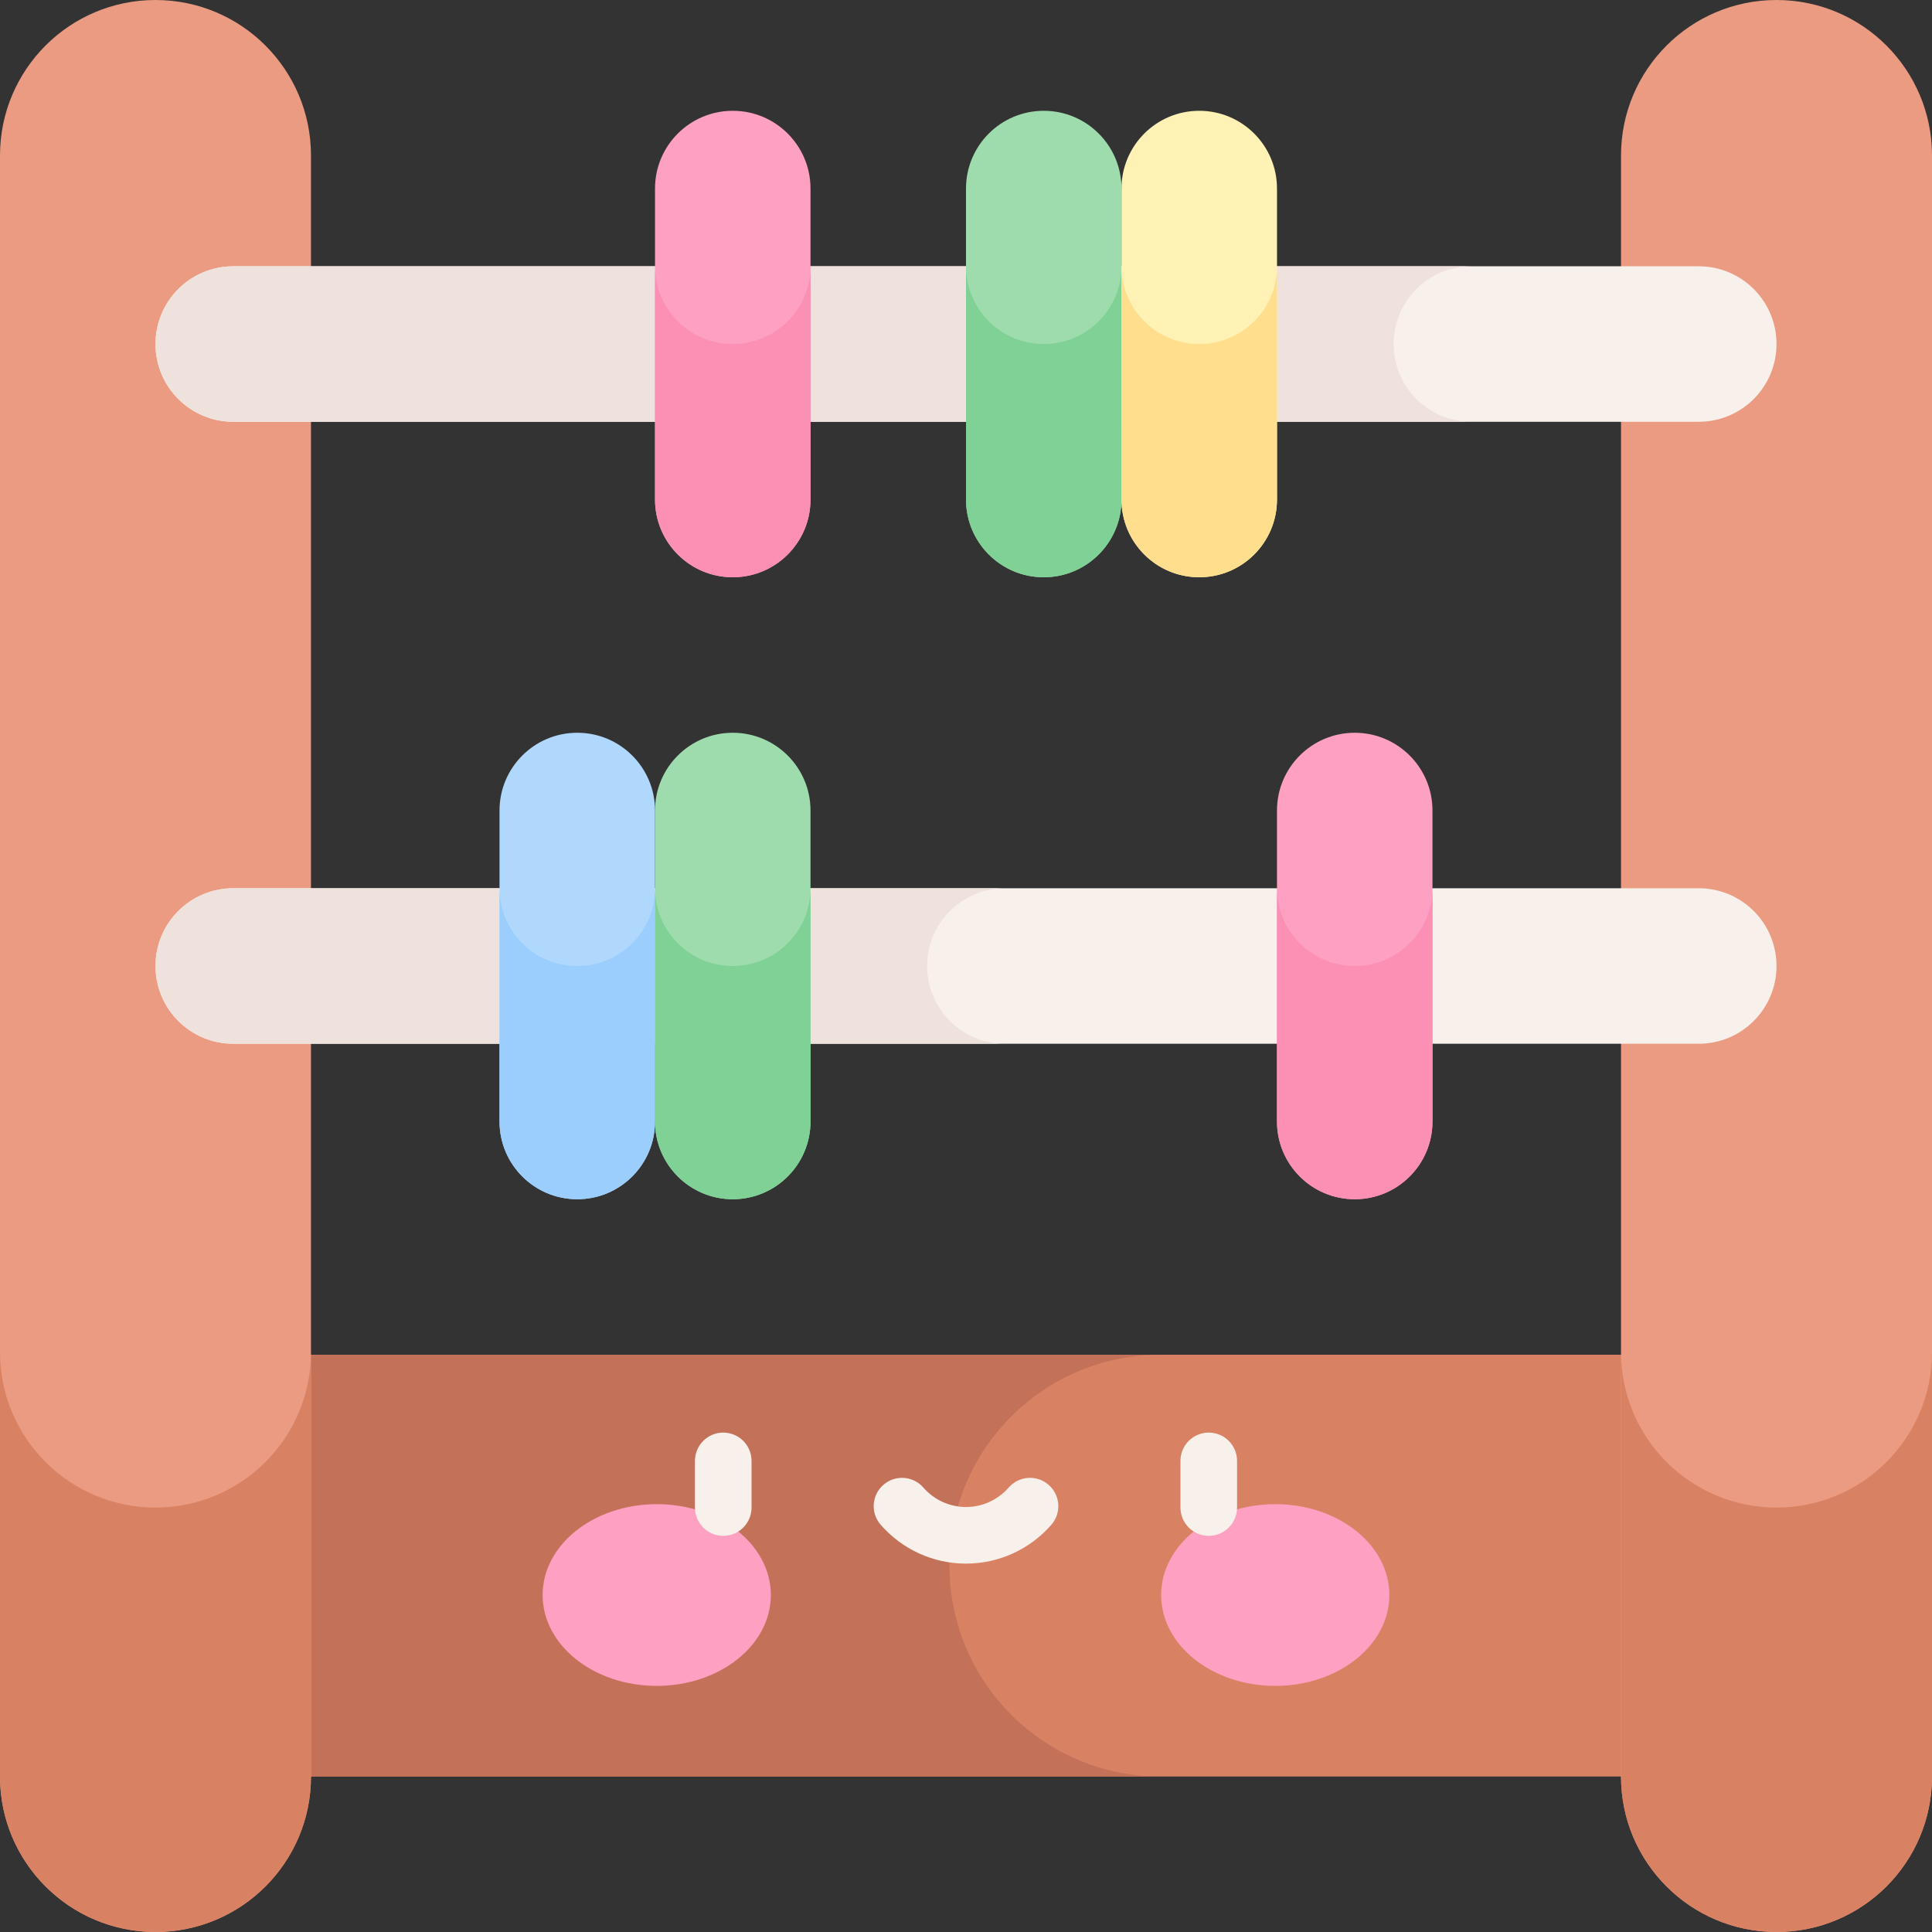 <svg id="Capa_1" enable-background="new 0 0 512 512" height="512" viewBox="0 0 512 512" width="512" xmlns="http://www.w3.org/2000/svg"><rect x="0" y="0" width="512" height="512" fill="#333333" stroke="none"/><g><g><path d="m41.207 359.018h429.586v111.775h-429.586z" fill="#d98263"/></g><g><path d="m307.509 359.018h-266.302v111.775h266.302c-30.866 0-55.887-25.022-55.887-55.887 0-30.866 25.021-55.888 55.887-55.888z" fill="#c4715a"/></g><g><g><g><ellipse cx="174.042" cy="422.697" fill="#fda0c1" rx="30.241" ry="24.082"/></g><g><ellipse cx="337.958" cy="422.697" fill="#fda0c1" rx="30.241" ry="24.082"/></g></g><g><path d="m191.667 407.015c-4.143 0-7.5-3.358-7.5-7.5v-12.362c0-4.142 3.357-7.5 7.5-7.5s7.5 3.358 7.5 7.5v12.362c0 4.142-3.357 7.5-7.5 7.5z" fill="#f7f0eb"/></g><g><path d="m320.333 407.015c-4.143 0-7.5-3.358-7.5-7.5v-12.362c0-4.142 3.357-7.5 7.5-7.5s7.5 3.358 7.5 7.5v12.362c0 4.142-3.357 7.5-7.5 7.5z" fill="#f7f0eb"/></g><g><path d="m256 414.374c-8.668 0-16.911-3.754-22.615-10.3-2.722-3.123-2.396-7.86.727-10.582 3.122-2.721 7.859-2.397 10.582.727 2.854 3.275 6.976 5.154 11.307 5.154s8.452-1.879 11.307-5.154c2.723-3.124 7.457-3.448 10.582-.727 3.122 2.721 3.448 7.459.727 10.582-5.706 6.546-13.949 10.3-22.617 10.3z" fill="#f7f0eb"/></g></g><g><path d="m0 41.207v429.586c0 22.758 18.449 41.207 41.207 41.207 22.758 0 41.207-18.449 41.207-41.207v-429.586c0-22.758-18.449-41.207-41.207-41.207-22.758 0-41.207 18.449-41.207 41.207z" fill="#eb9b81"/></g><g><path d="m41.207 399.515c-22.758 0-41.207-18.45-41.207-41.208v112.485c0 22.759 18.449 41.208 41.207 41.208 22.758 0 41.207-18.449 41.207-41.207v-112.486c0 22.758-18.449 41.208-41.207 41.208z" fill="#d98263"/></g><g><path d="m429.586 41.207v429.586c0 22.758 18.449 41.207 41.207 41.207 22.758 0 41.207-18.449 41.207-41.207v-429.586c0-22.758-18.449-41.207-41.207-41.207-22.758 0-41.207 18.449-41.207 41.207z" fill="#eb9b81"/></g><g><path d="m470.793 399.515c-22.758 0-41.207-18.449-41.207-41.207v112.485c0 22.758 18.449 41.207 41.207 41.207 22.758 0 41.207-18.449 41.207-41.207v-112.486c0 22.758-18.449 41.208-41.207 41.208z" fill="#d98263"/></g><g><path d="m450.189 70.567h-388.378c-11.379 0-20.604 9.225-20.604 20.604 0 11.379 9.225 20.604 20.604 20.604h388.378c11.379 0 20.604-9.225 20.604-20.604 0-11.379-9.225-20.604-20.604-20.604z" fill="#f7f0eb"/></g><g><path d="m369.32 91.171c0-11.379 9.225-20.604 20.604-20.604h-328.113c-11.379 0-20.604 9.225-20.604 20.604 0 11.379 9.225 20.604 20.604 20.604h328.113c-11.379 0-20.604-9.225-20.604-20.604z" fill="#efe2dd"/></g><g><path d="m276.604 152.982c-11.379 0-20.604-9.225-20.604-20.604v-82.414c0-11.379 9.225-20.604 20.604-20.604 11.379 0 20.604 9.225 20.604 20.604v82.415c-.001 11.378-9.225 20.603-20.604 20.603z" fill="#9edcae"/></g><g><path d="m276.604 91.171c-11.379 0-20.604-9.225-20.604-20.604v61.811c0 11.379 9.225 20.604 20.604 20.604s20.604-9.225 20.604-20.604v-61.811c-.001 11.379-9.225 20.604-20.604 20.604z" fill="#7fd196"/></g><g><path d="m317.811 152.982c-11.379 0-20.604-9.225-20.604-20.604v-82.414c0-11.379 9.225-20.604 20.604-20.604 11.379 0 20.604 9.225 20.604 20.604v82.415c-.001 11.378-9.225 20.603-20.604 20.603z" fill="#fff2b4"/></g><g><path d="m317.811 91.171c-11.379 0-20.604-9.225-20.604-20.604v61.811c0 11.379 9.225 20.604 20.604 20.604s20.604-9.225 20.604-20.604v-61.811c-.001 11.379-9.225 20.604-20.604 20.604z" fill="#ffdf8e"/></g><g><path d="m194.189 152.982c-11.379 0-20.604-9.225-20.604-20.604v-82.414c0-11.379 9.225-20.604 20.604-20.604 11.379 0 20.604 9.225 20.604 20.604v82.415c0 11.378-9.225 20.603-20.604 20.603z" fill="#fda0c1"/></g><g><path d="m194.189 91.171c-11.379 0-20.604-9.225-20.604-20.604v61.811c0 11.379 9.225 20.604 20.604 20.604s20.604-9.225 20.604-20.604v-61.811c0 11.379-9.225 20.604-20.604 20.604z" fill="#fc90b4"/></g><g><path d="m450.189 235.396h-388.378c-11.379 0-20.604 9.225-20.604 20.604 0 11.379 9.225 20.604 20.604 20.604h388.378c11.379 0 20.604-9.225 20.604-20.604 0-11.379-9.225-20.604-20.604-20.604z" fill="#f7f0eb"/></g><g><path d="m245.698 256c0-11.379 9.225-20.604 20.604-20.604h-204.491c-11.379 0-20.604 9.225-20.604 20.604 0 11.379 9.225 20.604 20.604 20.604h204.491c-11.379 0-20.604-9.225-20.604-20.604z" fill="#efe2dd"/></g><g><path d="m152.982 317.811c-11.379 0-20.604-9.225-20.604-20.604v-82.415c0-11.379 9.225-20.604 20.604-20.604 11.379 0 20.604 9.225 20.604 20.604v82.415c0 11.379-9.225 20.604-20.604 20.604z" fill="#b0d8fd"/></g><g><path d="m152.982 256c-11.379 0-20.604-9.225-20.604-20.604v61.811c0 11.379 9.225 20.604 20.604 20.604s20.604-9.225 20.604-20.604v-61.811c0 11.379-9.225 20.604-20.604 20.604z" fill="#9ccefd"/></g><g><path d="m194.189 317.811c-11.379 0-20.604-9.225-20.604-20.604v-82.415c0-11.379 9.225-20.604 20.604-20.604 11.379 0 20.604 9.225 20.604 20.604v82.415c0 11.379-9.225 20.604-20.604 20.604z" fill="#9edcae"/></g><g><path d="m194.189 256c-11.379 0-20.604-9.225-20.604-20.604v61.811c0 11.379 9.225 20.604 20.604 20.604s20.604-9.225 20.604-20.604v-61.811c0 11.379-9.225 20.604-20.604 20.604z" fill="#7fd196"/></g><g><path d="m359.018 317.811c-11.379 0-20.604-9.225-20.604-20.604v-82.415c0-11.379 9.225-20.604 20.604-20.604 11.379 0 20.604 9.225 20.604 20.604v82.415c0 11.379-9.225 20.604-20.604 20.604z" fill="#fda0c1"/></g><g><path d="m359.018 256c-11.379 0-20.604-9.225-20.604-20.604v61.811c0 11.379 9.225 20.604 20.604 20.604s20.604-9.225 20.604-20.604v-61.811c0 11.379-9.225 20.604-20.604 20.604z" fill="#fc90b4"/></g></g></svg>